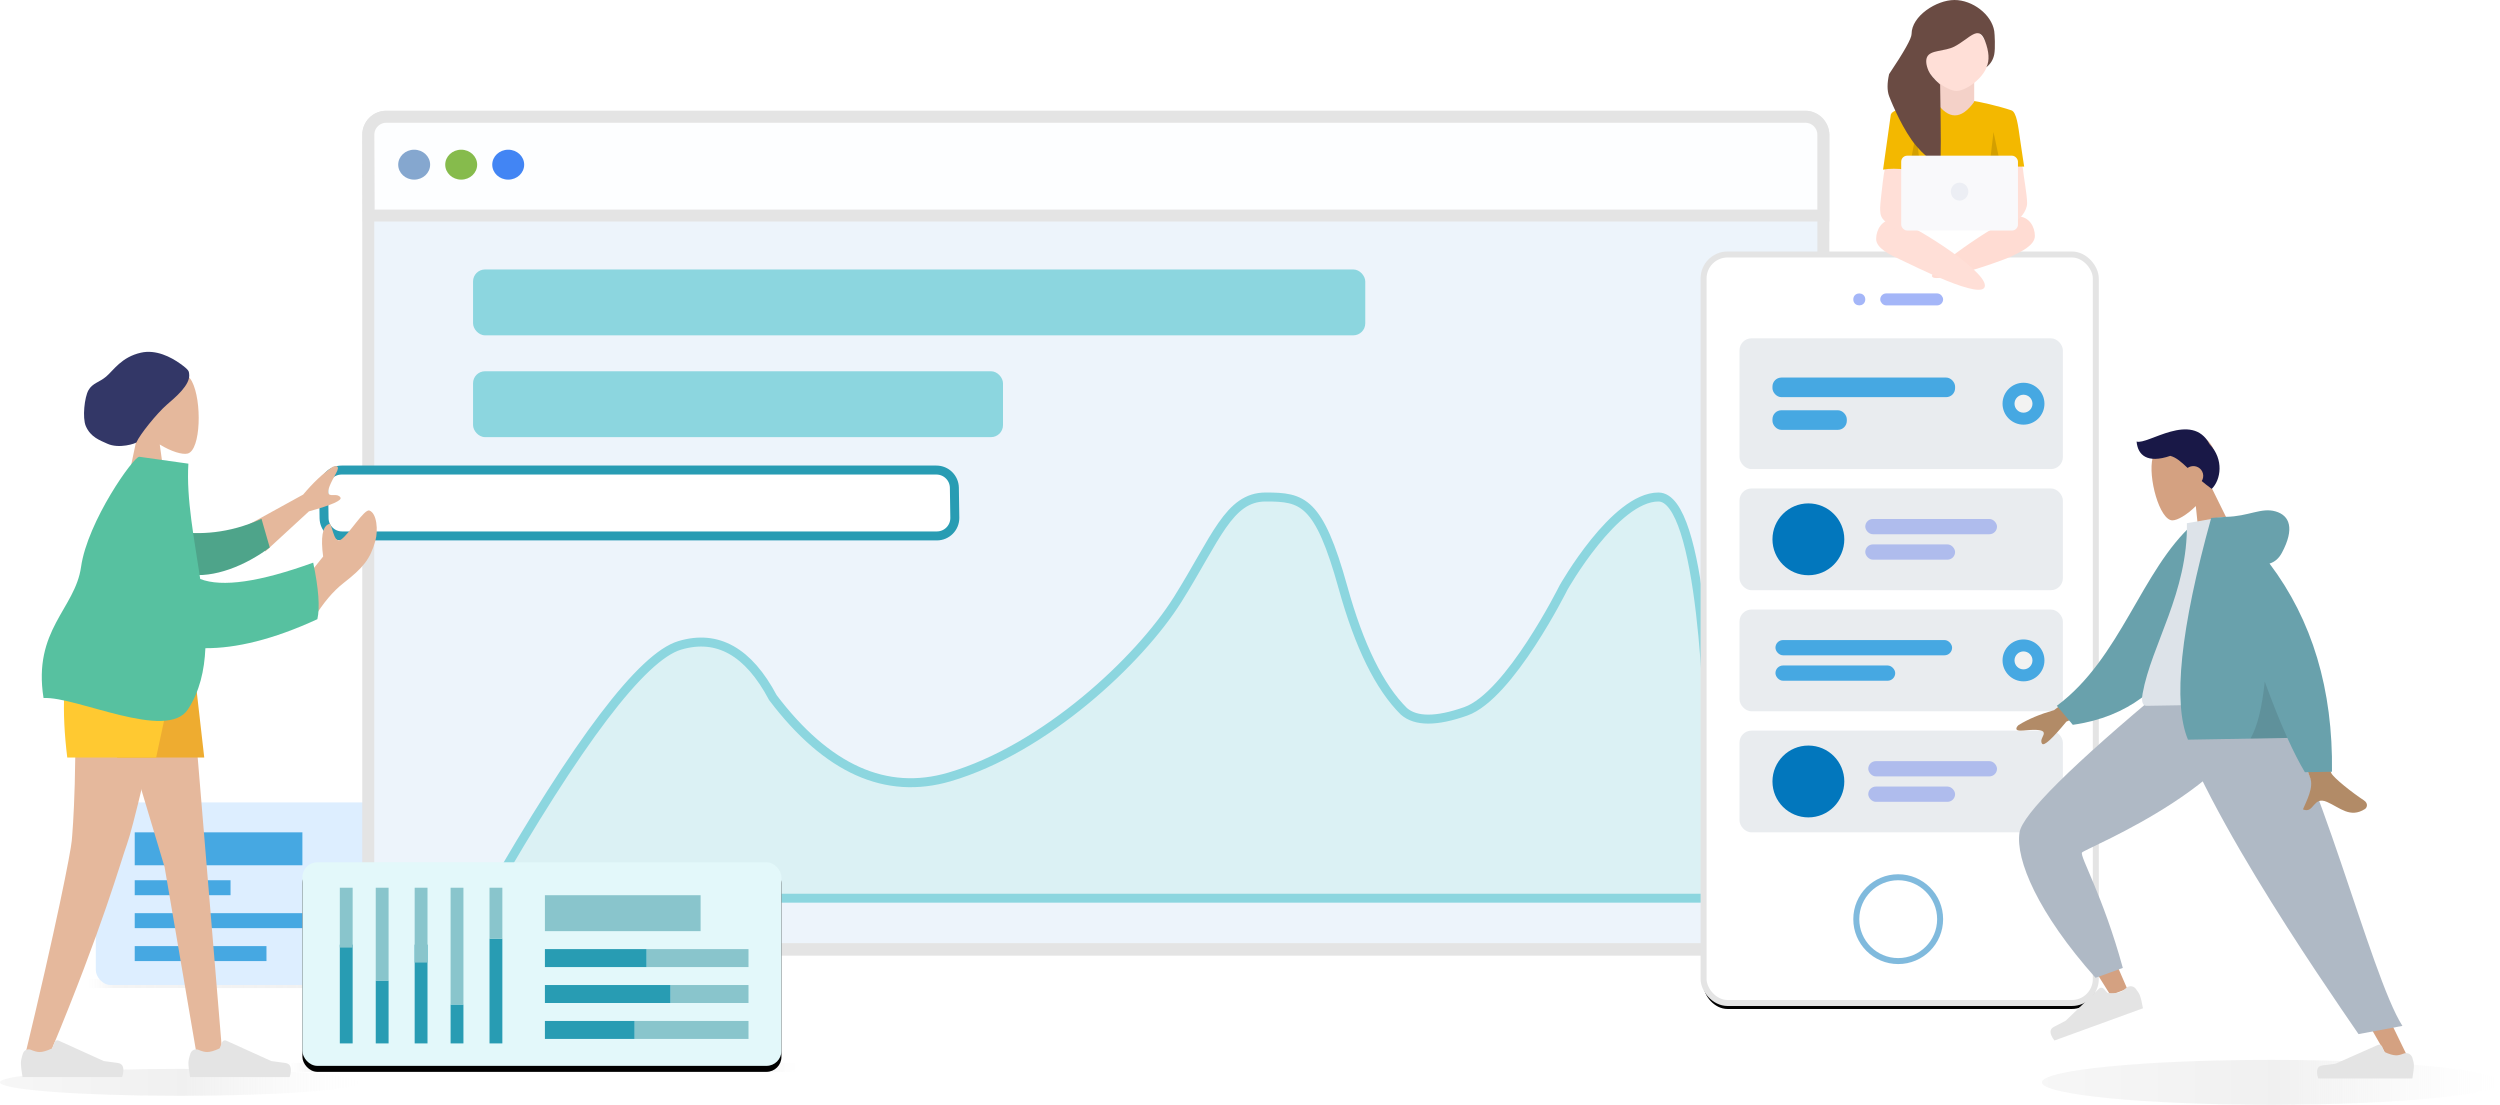 <?xml version="1.0" encoding="UTF-8"?>
<svg width="835px" height="369px" viewBox="0 0 835 369" version="1.1" xmlns="http://www.w3.org/2000/svg" xmlns:xlink="http://www.w3.org/1999/xlink">
    <!-- Generator: Sketch 56.3 (81716) - https://sketch.com -->
    <title>front-scene</title>
    <desc>Created with Sketch.</desc>
    <defs>
        <linearGradient x1="0%" y1="100%" x2="100%" y2="100%" id="linearGradient-1">
            <stop stop-color="#EEEEEE" stop-opacity="0" offset="0%"></stop>
            <stop stop-color="#E2E2E2" stop-opacity="0.832" offset="5.374%"></stop>
            <stop stop-color="#E0E0E0" offset="47.982%"></stop>
            <stop stop-color="#E3E3E3" stop-opacity="0.813" offset="94.082%"></stop>
            <stop stop-color="#EEEEEE" stop-opacity="0" offset="100%"></stop>
        </linearGradient>
        <rect id="path-2" x="0" y="0" width="486" height="278" rx="6"></rect>
        <filter x="-1.9%" y="-2.5%" width="103.7%" height="106.5%" filterUnits="objectBoundingBox" id="filter-3">
            <feMorphology radius="2" operator="dilate" in="SourceAlpha" result="shadowSpreadOuter1"></feMorphology>
            <feOffset dx="0" dy="2" in="shadowSpreadOuter1" result="shadowOffsetOuter1"></feOffset>
            <feGaussianBlur stdDeviation="2" in="shadowOffsetOuter1" result="shadowBlurOuter1"></feGaussianBlur>
            <feComposite in="shadowBlurOuter1" in2="SourceAlpha" operator="out" result="shadowBlurOuter1"></feComposite>
            <feColorMatrix values="0 0 0 0 0.008   0 0 0 0 0.322   0 0 0 0 0.58  0 0 0 0.142 0" type="matrix" in="shadowBlurOuter1"></feColorMatrix>
        </filter>
        <linearGradient x1="0%" y1="100%" x2="100%" y2="100%" id="linearGradient-4">
            <stop stop-color="#EEEEEE" stop-opacity="0" offset="0%"></stop>
            <stop stop-color="#E0E0E0" offset="47.982%"></stop>
            <stop stop-color="#EEEEEE" offset="100%"></stop>
        </linearGradient>
        <path d="M35.118,7.78 C34.994,6.996 35.239,6.611 32.146,4.401 C29.053,2.191 24.059,-0.415 19.029,0.719 C12.501,2.191 9.908,6.581 7.391,8.715 C5.122,10.639 2.845,10.864 1.496,13.251 C0.146,15.638 -0.572,22.507 0.602,25.237 C2.22,29.004 5.412,30.019 7.742,31.104 C11.738,32.965 17.386,30.999 17.523,30.674 C18.581,28.155 24.278,21.05 27.705,18.065 C30.224,15.87 35.7,11.461 35.118,7.78 Z" id="path-5"></path>
        <rect id="path-7" x="5" y="0" width="160" height="68" rx="5"></rect>
        <filter x="-6.2%" y="-11.8%" width="112.5%" height="129.4%" filterUnits="objectBoundingBox" id="filter-8">
            <feMorphology radius="1.5" operator="dilate" in="SourceAlpha" result="shadowSpreadOuter1"></feMorphology>
            <feOffset dx="0" dy="2" in="shadowSpreadOuter1" result="shadowOffsetOuter1"></feOffset>
            <feGaussianBlur stdDeviation="1.5" in="shadowOffsetOuter1" result="shadowBlurOuter1"></feGaussianBlur>
            <feColorMatrix values="0 0 0 0 0   0 0 0 0 0   0 0 0 0 0  0 0 0 0.079 0" type="matrix" in="shadowBlurOuter1"></feColorMatrix>
        </filter>
        <rect id="path-9" x="0" y="0" width="131" height="250" rx="8"></rect>
        <filter x="-6.1%" y="-2.4%" width="112.2%" height="106.4%" filterUnits="objectBoundingBox" id="filter-10">
            <feMorphology radius="1" operator="dilate" in="SourceAlpha" result="shadowSpreadOuter1"></feMorphology>
            <feOffset dx="0" dy="2" in="shadowSpreadOuter1" result="shadowOffsetOuter1"></feOffset>
            <feGaussianBlur stdDeviation="2" in="shadowOffsetOuter1" result="shadowBlurOuter1"></feGaussianBlur>
            <feComposite in="shadowBlurOuter1" in2="SourceAlpha" operator="out" result="shadowBlurOuter1"></feComposite>
            <feColorMatrix values="0 0 0 0 0.008   0 0 0 0 0.322   0 0 0 0 0.58  0 0 0 0.142 0" type="matrix" in="shadowBlurOuter1"></feColorMatrix>
        </filter>
        <linearGradient x1="0%" y1="100%" x2="100%" y2="100%" id="linearGradient-11">
            <stop stop-color="#EEEEEE" stop-opacity="0" offset="0%"></stop>
            <stop stop-color="#E0E0E0" offset="47.982%"></stop>
            <stop stop-color="#EEEEEE" offset="100%"></stop>
        </linearGradient>
    </defs>
    <g id="Page-1" stroke="none" stroke-width="1" fill="none" fill-rule="evenodd">
        <g id="flutter-io" transform="translate(-352, -345)">
            <g id="header-image" transform="translate(0, 64)">
                <g id="编组-6" transform="translate(0, 67)">
                    <g id="front-scene" transform="translate(352, 214)">
                        <g id="package-1" transform="translate(29, 268)">
                            <rect id="矩形" fill="url(#linearGradient-1)" opacity="0.465" x="0" y="59" width="170" height="3"></rect>
                            <rect id="矩形" fill="#DDEEFF" x="3" y="0" width="135" height="61" rx="5"></rect>
                            <rect id="矩形" fill="#46A8E2" x="16" y="10" width="56" height="11"></rect>
                            <rect id="矩形备份-6" fill="#46A8E2" x="16" y="26" width="32" height="5"></rect>
                            <g id="编组-8" transform="translate(16, 37)" fill="#46A8E2">
                                <rect id="矩形备份-8" x="0" y="0" width="59" height="5"></rect>
                            </g>
                            <rect id="矩形备份-11" fill="#46A8E2" x="16" y="48" width="44" height="5"></rect>
                        </g>
                        <g id="element备份-2" transform="translate(123, 39)">
                            <g id="矩形">
                                <use fill="black" fill-opacity="1" filter="url(#filter-3)" xlink:href="#path-2"></use>
                                <use stroke="#E4E4E4" stroke-width="4" fill="#EDF4FB" fill-rule="evenodd" xlink:href="#path-2"></use>
                            </g>
                            <path d="M6.026,0 L480,0 C483.314,-6.08718376e-16 486,2.686 486,6 L486,33 L0.141,33 L0.026,6.026 C0.012,2.712 2.686,0.014 6,5.49800434e-05 C6.009,1.83267231e-05 6.017,-1.77478404e-15 6.026,0 Z" id="矩形备份" stroke="#E4E4E4" stroke-width="4" fill-opacity="0.896" fill="#FFFFFF"></path>
                            <g id="btns" transform="translate(10, 11)">
                                <ellipse id="椭圆形" fill="#85A7CF" cx="5.332" cy="5" rx="5.332" ry="5"></ellipse>
                                <ellipse id="椭圆形备份-4" fill="#86BB4C" cx="21.038" cy="5" rx="5.332" ry="5"></ellipse>
                                <ellipse id="椭圆形备份-5" fill="#4285F4" cx="36.744" cy="5" rx="5.332" ry="5"></ellipse>
                            </g>
                            <path d="M40,261 L446.713,261 C447.571,248.274 448,234.771 448,220.494 C448,199.077 445.553,127 430.919,127 C416.284,127 399.191,157.299 399.191,157.299 C399.191,157.299 381.251,193.395 366.567,198.588 C356.778,202.05 349.89,202.05 345.904,198.588 C337.749,190.503 330.976,176.74 325.584,157.299 C317.496,128.137 312.023,127 299.713,127 C287.404,127 283.122,140.854 270.327,161.238 C257.532,181.623 225.985,211.141 194.142,220.494 C172.913,226.729 153.245,217.898 135.137,194 C126.98,178.611 116.609,172.796 104.027,176.554 C91.444,180.312 70.102,208.461 40,261 Z" id="路径-4" stroke="#8CD6DF" stroke-width="3" fill-opacity="0.08" fill="#18D3A6"></path>
                            <rect id="矩形备份-2" fill="#8CD6DF" x="35" y="51" width="298" height="22" rx="4"></rect>
                            <rect id="矩形备份-3" fill="#8CD6DF" x="35" y="85" width="177" height="22" rx="4"></rect>
                        </g>
                        <g id="编组" transform="translate(159.5, 241.5) scale(-1, 1) translate(-159.5, -241.5) translate(0, 117)">
                            <path d="M6.239,40 L204.91,40 C208.224,40 210.91,42.686 210.91,46 C210.91,46.03 210.91,46.06 210.909,46.09 L210.76,56.09 C210.711,59.368 208.039,62 204.761,62 L6.09,62 C2.776,62 0.09,59.314 0.09,56 C0.09,55.97 0.09,55.94 0.091,55.91 L0.24,45.91 C0.289,42.632 2.961,40 6.239,40 Z" id="矩形备份-2" stroke="#289CB3" stroke-width="3" fill="#FFFFFF"></path>
                            <g id="human-left" transform="translate(184, 0)">
                                <ellipse id="椭圆形" fill="url(#linearGradient-4)" opacity="0.465" cx="75" cy="244.5" rx="60" ry="4.5"></ellipse>
                                <g id="Head" transform="translate(87.5, 30.5) scale(-1, 1) translate(-87.5, -30.5) translate(68, 0)">
                                    <g transform="translate(13.611, 4.88)" fill="#E5B89C">
                                        <path d="M4.87,20.727 C2.154,17.477 0.316,13.493 0.623,9.03 C1.508,-3.831 19.068,-1.002 22.484,5.489 C25.9,11.98 25.494,28.445 21.079,29.605 C19.319,30.068 15.568,28.935 11.751,26.589 L14.147,43.87 L0,43.87 L4.87,20.727 Z"></path>
                                    </g>
                                    <g id="Turban" transform="translate(0.054, 0.072)">
                                        <mask id="mask-6" fill="white">
                                            <use xlink:href="#path-5"></use>
                                        </mask>
                                        <use fill="#333767" xlink:href="#path-5"></use>
                                    </g>
                                </g>
                                <g id="Bottom" transform="translate(82.5, 170.5) scale(-1, 1) translate(-82.5, -170.5) translate(36, 98)">
                                    <polygon id="Leg" fill="#E5B89C" points="26.586 0 48.983 74.638 59.834 138.113 68.341 138.113 56.876 0"></polygon>
                                    <path d="M18.573,0 C20.094,40.98 18.304,62.119 17.963,65.842 C17.623,69.565 12.96,93.707 1.923,139.363 L10.988,136.189 C28.432,94.316 34.376,72.554 36.377,67.055 C38.378,61.557 43.691,39.205 52.318,0 L18.573,0 Z" id="Leg" fill="#E5B89C"></path>
                                    <g id="Accessories/Shoe/Flat-Sneaker" transform="translate(0.397, 120.732)" fill="#E4E4E4">
                                        <path d="M1.271,16.12 C0.817,17.478 0.59,18.526 0.59,19.263 C0.59,20.345 0.767,21.924 1.122,24 C2.357,24 13.452,24 34.408,24 C35.273,21.093 34.774,19.523 32.91,19.291 C31.047,19.06 29.499,18.85 28.266,18.663 L13.189,11.83 C12.685,11.602 12.093,11.825 11.865,12.328 C11.859,12.34 11.854,12.352 11.849,12.365 L11.014,14.423 C9.289,15.242 7.887,15.651 6.809,15.651 C6.082,15.651 5.125,15.403 3.938,14.908 L3.938,14.908 C2.919,14.483 1.748,14.964 1.322,15.983 C1.304,16.028 1.287,16.074 1.271,16.12 Z" id="shoe"></path>
                                    </g>
                                    <g id="Accessories/Shoe/Flat-Sneaker" transform="translate(56.346, 120.732)" fill="#E4E4E4">
                                        <path d="M1.271,16.12 C0.817,17.478 0.59,18.526 0.59,19.263 C0.59,20.345 0.767,21.924 1.122,24 C2.357,24 13.452,24 34.408,24 C35.273,21.093 34.774,19.523 32.91,19.291 C31.047,19.06 29.499,18.85 28.266,18.663 L13.189,11.83 C12.685,11.602 12.093,11.825 11.865,12.328 C11.859,12.34 11.854,12.352 11.849,12.365 L11.014,14.423 C9.289,15.242 7.887,15.651 6.809,15.651 C6.082,15.651 5.125,15.403 3.938,14.908 L3.938,14.908 C2.919,14.483 1.748,14.964 1.322,15.983 C1.304,16.028 1.287,16.074 1.271,16.12 Z" id="shoe"></path>
                                    </g>
                                    <polygon fill="#EEAC30" points="23.61 0 33.133 38.027 62.22 38.027 57.883 0"></polygon>
                                    <path d="M18.253,0 C15.119,9.574 14.524,22.25 16.467,38.027 L46.15,38.027 L54.312,0 L18.253,0 Z" fill="#FFC931"></path>
                                </g>
                                <path d="M18.287,42.663 L39.604,50.92 C44.789,50.917 49.263,51.446 53.025,52.509 C53.978,52.999 55.28,54.161 52.035,54.776 C48.789,55.39 45.403,56.182 45.252,57.383 C45.101,58.584 47.37,59.359 46.871,61.059 C46.539,62.193 43.096,60.505 36.541,55.997 L16.931,53.456 L18.287,42.663 Z" id="Hand" fill="#E5B89C" transform="translate(35.518, 52.032) scale(-1, 1) rotate(-50) translate(-35.518, -52.032) "></path>
                                <path d="M4.859,73.133 L16.182,66.763 C17.773,60.576 19.673,57.463 21.882,57.423 C23.579,56.614 20.621,64.432 23.838,63.753 C27.055,63.074 34.91,57.093 36.262,58.306 C38.263,60.101 36.476,65.614 34.372,68.357 C30.44,73.485 27.185,75.239 19.141,77.537 C14.935,78.739 10.388,81.147 5.498,84.76 L4.859,73.133 Z" id="Hand" fill="#E5B89C" transform="translate(20.997, 71.062) scale(-1, 1) rotate(-22) translate(-20.997, -71.062) "></path>
                                <g id="Body" transform="translate(72.27, 81.765) scale(-1, 1) rotate(8) translate(-72.27, -81.765) translate(27.27, 38.265)">
                                    <path d="M39.269,20.833 C46.441,21.891 56.23,21.884 67.448,16.999 L70.029,26.599 C61.891,32.494 51.098,36.687 42.496,35.075 C35.718,33.804 33.548,24.977 39.269,20.833 Z" id="Sleeve" fill="#4EA48A" transform="translate(53.005, 26.211) rotate(-9) translate(-53.005, -26.211) "></path>
                                    <path d="M48.355,37.595 C55.975,39.383 68.178,35.83 84.963,26.934 C87.972,35.295 89.307,41.464 88.968,45.442 C75.232,54.289 63.294,58.893 53.283,60.239 C53.996,67.719 53.375,74.829 50.367,81.255 C44.894,92.95 12.843,82.119 2.066,84.251 C-4.683,62.227 8.366,53.277 8.377,39.186 C8.388,23.753 20.719,5.54223334e-13 22.534,5.54223334e-13 L39.079,5.54223334e-13 C39.992,11.782 44.584,24.766 48.355,37.595 Z" id="Clothes" fill="#57C1A0"></path>
                                </g>
                            </g>
                        </g>
                        <g id="package-1备份" transform="translate(96, 288)">
                            <rect id="矩形" fill="url(#linearGradient-1)" opacity="0.465" x="0" y="67" width="170" height="3"></rect>
                            <g id="矩形">
                                <use fill="black" fill-opacity="1" filter="url(#filter-8)" xlink:href="#path-7"></use>
                                <use fill="#E3F8FA" fill-rule="evenodd" xlink:href="#path-7"></use>
                            </g>
                            <rect id="矩形" fill="#89C5CC" x="86" y="11" width="52" height="12"></rect>
                            <rect id="矩形备份-6" fill="#289CB3" x="86" y="29" width="34" height="6"></rect>
                            <g id="编组-8" transform="translate(86, 41)">
                                <rect id="矩形备份-8" fill="#289CB3" x="0" y="0" width="42" height="6"></rect>
                                <rect id="矩形备份-9" fill="#89C5CC" x="42" y="0" width="26" height="6"></rect>
                            </g>
                            <g id="编组-8" transform="translate(20, 34.5) rotate(-90) translate(-20, -34.5) translate(-6, 32)">
                                <rect id="矩形备份-8" fill="#289CB3" x="0" y="0" width="33" height="4.286"></rect>
                                <rect id="矩形备份-9" fill="#89C5CC" x="32" y="0" width="20" height="4.286"></rect>
                            </g>
                            <g id="编组-8备份" transform="translate(32, 34.5) rotate(-90) translate(-32, -34.5) translate(6, 32)">
                                <rect id="矩形备份-8" fill="#289CB3" x="0" y="0" width="21" height="4.286"></rect>
                                <rect id="矩形备份-9" fill="#89C5CC" x="21" y="0" width="31" height="4.286"></rect>
                            </g>
                            <g id="编组-8备份-3" transform="translate(45, 34.5) rotate(-90) translate(-45, -34.5) translate(19, 32)">
                                <rect id="矩形备份-8" fill="#289CB3" x="0" y="0" width="33" height="4.286"></rect>
                                <rect id="矩形备份-9" fill="#89C5CC" x="27" y="0" width="25" height="4.286"></rect>
                            </g>
                            <g id="编组-8备份-4" transform="translate(57, 34.5) rotate(-90) translate(-57, -34.5) translate(31, 32)">
                                <rect id="矩形备份-8" fill="#289CB3" x="0" y="0" width="13" height="4.286"></rect>
                                <rect id="矩形备份-9" fill="#89C5CC" x="13" y="0" width="39" height="4.286"></rect>
                            </g>
                            <g id="编组-8备份-5" transform="translate(70, 34.5) rotate(-90) translate(-70, -34.5) translate(44, 32)">
                                <rect id="矩形备份-8" fill="#289CB3" x="0" y="0" width="35" height="4.286"></rect>
                                <rect id="矩形备份-9" fill="#89C5CC" x="35" y="0" width="17" height="4.286"></rect>
                            </g>
                            <rect id="矩形备份-7" fill="#89C5CC" x="120" y="29" width="34" height="6"></rect>
                            <rect id="矩形备份-11" fill="#289CB3" x="86" y="53" width="30" height="6"></rect>
                            <rect id="矩形备份-10" fill="#89C5CC" x="116" y="53" width="38" height="6"></rect>
                        </g>
                        <g id="编组-7" transform="translate(569, 85)">
                            <g id="Mobile3">
                                <g id="Container">
                                    <use fill="black" fill-opacity="1" filter="url(#filter-10)" xlink:href="#path-9"></use>
                                    <use stroke="#E4E4E4" stroke-width="2" fill="#FFFFFF" fill-rule="evenodd" xlink:href="#path-9"></use>
                                </g>
                                <circle id="Touch" stroke="#0277BD" stroke-width="2" opacity="0.5" cx="65" cy="222" r="14"></circle>
                                <g id="Camera" transform="translate(50, 13)" fill="#476BF1" opacity="0.495" stroke="#476BF1">
                                    <circle id="Lens" cx="2" cy="2" r="1.5"></circle>
                                    <rect id="Sensor" x="9.5" y="0.5" width="20" height="3" rx="1.5"></rect>
                                </g>
                                <g id="Rows" transform="translate(12, 28)">
                                    <g id="Row">
                                        <rect id="Container" fill="#E9ECEF" x="0" y="5.7909233e-13" width="108" height="43.676" rx="4"></rect>
                                        <g id="Text-Stuff" transform="translate(11, 13.103)" fill="#46A8E2">
                                            <rect id="Label" x="0" y="0" width="61" height="6.551" rx="3"></rect>
                                            <rect id="Label" x="5.15143483e-14" y="10.919" width="24.836" height="6.551" rx="3"></rect>
                                        </g>
                                        <g id="Check" transform="translate(87.847, 14.838)">
                                            <circle id="Background" fill="#46A8E2" cx="7" cy="7" r="7"></circle>
                                            <circle id="Indicator" fill="#F2F2F2" cx="7" cy="7" r="3"></circle>
                                        </g>
                                    </g>
                                    <g id="Row" transform="translate(0, 50.147)">
                                        <rect id="Background" fill="#E9ECEF" x="0" y="9.73443548e-13" width="108" height="33.971" rx="4"></rect>
                                        <g id="Text" transform="translate(42, 10.191)" fill="#AFBCED">
                                            <rect id="Name" x="0" y="4.54747351e-13" width="44" height="5.096" rx="2.548"></rect>
                                            <rect id="Name" x="0" y="8.493" width="30" height="5.096" rx="2.548"></rect>
                                        </g>
                                        <circle id="Avatar" fill="#0277BD" cx="23" cy="16.985" r="12"></circle>
                                    </g>
                                    <g id="Row" transform="translate(0, 90.588)">
                                        <rect id="Container" fill="#E9ECEF" x="0" y="1.17950094e-12" width="108" height="33.971" rx="4"></rect>
                                        <g id="Text-Stuff" transform="translate(12, 10.191)" fill="#46A8E2">
                                            <rect id="Label" x="0" y="4.4408921e-16" width="59" height="5.096" rx="2.548"></rect>
                                            <rect id="Label" x="0" y="8.493" width="40" height="5.096" rx="2.548"></rect>
                                        </g>
                                        <g id="Check" transform="translate(87.847, 9.985)">
                                            <circle id="Background" fill="#46A8E2" cx="7" cy="7" r="7"></circle>
                                            <circle id="Indicator" fill="#F2F2F2" cx="7" cy="7" r="3"></circle>
                                        </g>
                                    </g>
                                    <g id="Row" transform="translate(0, 131.029)">
                                        <rect id="Background" fill="#E9ECEF" x="0" y="7.95807864e-13" width="108" height="33.971" rx="4"></rect>
                                        <g id="Text" transform="translate(43, 10.191)" fill="#AFBCED">
                                            <rect id="Name" x="0" y="4.54747351e-13" width="43" height="5.096" rx="2.548"></rect>
                                            <rect id="Name" x="0" y="8.493" width="29" height="5.096" rx="2.548"></rect>
                                        </g>
                                        <circle id="Avatar" fill="#0277BD" cx="23" cy="16.985" r="12"></circle>
                                    </g>
                                </g>
                            </g>
                        </g>
                        <g id="sitting-girl" transform="translate(626, 0)">
                            <g id="body">
                                <rect id="矩形" fill="#FFFFFF" x="7.855" y="60.747" width="39.273" height="24.495" rx="2"></rect>
                                <path d="M27.488,85.788 C31.083,87.45 53.65,95.246 53.65,92.153 C53.65,89.06 28.714,72.295 24.973,72.295 C21.232,72.295 19.286,75.718 19.286,78.811 C19.286,81.904 23.892,84.127 27.488,85.788 Z" id="back-leg" fill="#FFDCD3" transform="translate(36.468, 82.583) scale(-1, 1) translate(-36.468, -82.583) "></path>
                                <path d="M8.918,86.803 C12.55,88.469 36.959,100.942 36.959,95.365 C36.959,89.788 10.156,73.275 6.377,73.275 C2.597,73.275 0.631,76.707 0.631,79.807 C0.631,82.908 5.285,85.137 8.918,86.803 Z" id="front-leg" fill="#FFDFD7"></path>
                                <path d="M8.021,76.866 C9.152,77.595 8.671,77.857 9.769,75.848 C10.915,73.751 11.782,60.057 11.782,58.421 C11.782,55.218 7.755,53.889 5.357,53.889 C3.895,53.889 3.258,57.18 2.876,60.571 C2.632,62.743 1.964,68.097 1.964,69.348 C1.964,70.666 1.967,72.024 2.876,73.149 C4.177,74.756 6.668,75.994 8.021,76.866 Z" id="椭圆形" fill="#FFDFD7"></path>
                                <path d="M47.534,73.485 C48.276,73.485 51.055,70.643 51.055,67.827 C51.055,65.011 49.749,58.046 49.749,57.122 C49.749,55.337 48.503,53.889 46.966,53.889 C45.428,53.889 44.182,55.337 44.182,57.122 C44.182,58.908 45.997,73.485 47.534,73.485 Z" id="椭圆形" fill="#FFDFD7"></path>
                                <path d="M5.863,37.68 C7.64,36.262 10.17,36.076 12.805,35.39 C15.271,34.749 17.789,33.563 21.008,33.563 C24.515,33.563 27.984,33.001 32.307,33.563 C34.929,33.905 41.632,35.429 45.822,36.857 C47.538,37.442 48.078,42.148 48.681,46.382 C49.549,52.482 50.037,55.31 50.073,55.634 L42.38,55.634 C24.518,56.726 14.01,57.069 10.857,56.663 C7.703,56.257 5.066,56.257 2.945,56.663 L5.528,38.284" id="tshirt" fill="#F3B800"></path>
                                <g id="shadow" transform="translate(11.782, 44.091)" fill="#D39F00">
                                    <path d="M2.247,0 C0.749,7.715 0,11.877 0,12.486 C0,13.095 1.309,12.598 3.927,10.994 L3.202,8.844 L2.247,0 Z" id="路径"></path>
                                    <polygon id="路径-2" points="28.054 0 30.436 11.299 25.527 12.737 25.527 10.711 27.037 8.564"></polygon>
                                </g>
                                <path d="M20.618,27.434 L33.382,27.434 L33.382,34.021 C31.2,37.032 29.053,38.538 26.94,38.538 C24.827,38.538 22.72,37.032 20.618,34.021 L20.618,27.434 Z" id="矩形" fill="#F4D1C8"></path>
                                <path d="M27.491,30.374 C30.731,30.374 38.291,25.329 38.291,19.106 C38.291,12.883 33.456,7.838 27.491,7.838 C21.526,7.838 16.691,12.883 16.691,19.106 C16.691,25.329 24.251,30.374 27.491,30.374 Z" id="椭圆形" fill="#FFDFD7"></path>
                                <path d="M4.963,32.121 C5.117,32.537 8.289,40.776 12.465,46.706 C16.539,52.493 21.782,55.57 22.004,54.733 C22.303,53.603 22.303,44.775 22.004,28.25 C19.93,26.356 18.641,24.83 18.138,23.67 C17.267,21.662 17.181,20.126 17.618,19.106 C18.693,16.594 23.477,17.265 26.79,15.541 C31.808,12.93 34.856,8.092 36.964,13.599 C38.369,17.27 38.541,20.212 37.481,22.423 C38.868,21.344 39.734,19.918 40.08,18.147 C40.472,16.142 40.235,11.352 40.08,10.384 C39.191,4.81 32.814,0 26.79,0 C20.766,0 12.465,5.357 12.465,11.363 C12.465,12.832 9.964,17.294 4.963,24.748 C4.272,27.795 4.272,30.253 4.963,32.121 Z" id="椭圆形备份-6" fill="#6A4B43"></path>
                            </g>
                            <g id="laptop" transform="translate(9, 52)">
                                <rect id="矩形" fill="#F9F9FB" x="0" y="0" width="39" height="25" rx="2"></rect>
                                <ellipse id="椭圆形" fill="#ECEEF4" cx="19.5" cy="12" rx="2.925" ry="3"></ellipse>
                            </g>
                        </g>
                        <g id="humaaan-3" transform="translate(745, 244) scale(-1, 1) translate(-745, -244) translate(655, 119)">
                            <ellipse id="椭圆形" fill="url(#linearGradient-11)" opacity="0.465" cx="76.5" cy="242.5" rx="76.5" ry="7.5"></ellipse>
                            <g id="Bottom/Standing/Sprint" transform="translate(15, 110)">
                                <path d="M113.939,-5.392 C103.463,3.154 107.586,78.251 106.888,79.196 C106.577,79.615 89.957,83.161 57.029,89.834 L58.461,95.648 C96.99,93.801 117.374,91.448 119.615,88.588 C122.823,84.493 126.757,61.57 131.416,19.818 L113.939,-5.392 Z" id="Leg" fill="#D4A181" transform="translate(94.222, 45.128) rotate(-55) translate(-94.222, -45.128) "></path>
                                <path d="M62.596,83.724 L65.117,93.089 C93.846,96.442 112.774,92.388 119.427,86.051 C123.863,81.827 127.807,58.966 131.259,17.468 L112.564,-9.232 C87.623,9.589 102.618,71.372 101.982,72.784 C101.347,74.196 86.201,75.286 62.596,83.724 Z" id="Pant" fill="#AFB9C5" transform="translate(96.928, 42.531) rotate(-55) translate(-96.928, -42.531) "></path>
                                <g id="Accessories/Shoe/Flat-Sneaker" transform="translate(122.849, 102.608) rotate(20) translate(-122.849, -102.608) translate(106.075, 91.65)" fill="#E4E4E4">
                                    <path d="M1.096,15.205 C0.737,16.308 0.558,17.17 0.558,17.793 C0.558,18.793 0.726,20.251 1.061,22.168 C2.228,22.168 12.719,22.168 32.535,22.168 C33.352,19.483 32.88,18.033 31.118,17.819 C29.356,17.605 27.892,17.412 26.727,17.239 L12.588,10.979 C12.041,10.737 11.401,10.984 11.159,11.531 C11.155,11.539 11.152,11.546 11.149,11.554 L10.415,13.322 C8.783,14.078 7.458,14.456 6.438,14.456 C5.796,14.456 4.965,14.257 3.945,13.858 L3.945,13.858 C2.83,13.423 1.574,13.973 1.138,15.088 C1.123,15.127 1.109,15.166 1.096,15.205 Z" id="shoe"></path>
                                </g>
                                <polygon id="Leg" fill="#D4A181" points="71.493 0 43.035 68.062 15.066 125.603 21.665 125.603 93.861 0"></polygon>
                                <g id="Accessories/Shoe/Flat-Sneaker" transform="translate(13.199, 109.029)" fill="#E4E4E4">
                                    <path d="M1.096,15.205 C0.737,16.308 0.558,17.17 0.558,17.793 C0.558,18.793 0.726,20.251 1.061,22.168 C2.228,22.168 12.719,22.168 32.535,22.168 C33.352,19.483 32.88,18.033 31.118,17.819 C29.356,17.605 27.892,17.412 26.727,17.239 L12.588,10.979 C12.041,10.737 11.401,10.984 11.159,11.531 C11.155,11.539 11.152,11.546 11.149,11.554 L10.415,13.322 C8.783,14.078 7.458,14.456 6.438,14.456 C5.796,14.456 4.965,14.257 3.945,13.858 L3.945,13.858 C2.83,13.423 1.574,13.973 1.138,15.088 C1.123,15.127 1.109,15.166 1.096,15.205 Z" id="shoe"></path>
                                </g>
                                <path d="M17.592,113.649 L32.255,116.389 C43.592,99.784 91.038,31.696 96.24,2.84217094e-14 L63.598,2.84217094e-14 C46.226,22.913 28.399,96.769 17.592,113.649 Z" id="Pant" fill="#AFB9C5"></path>
                            </g>
                            <g id="Head/Front/Short-1" transform="translate(101.315, 37.097) rotate(14) translate(-101.315, -37.097) translate(63.854, 8.457)">
                                <g id="Head" stroke-width="1" transform="translate(29.844, 16.939)" fill="#D4A181">
                                    <path d="M4.566,18.846 C2.02,15.89 0.296,12.268 0.584,8.21 C1.414,-3.483 17.878,-0.911 21.08,4.991 C24.283,10.893 23.903,25.863 19.763,26.918 C18.113,27.338 14.596,26.308 11.018,24.175 L13.264,39.888 L0,39.888 L4.566,18.846 Z"></path>
                                </g>
                                <path d="M45.075,22.785 C43.275,23.781 41.994,25.646 40.452,28.093 C40.076,27.947 39.667,27.867 39.239,27.867 C37.408,27.867 35.923,29.334 35.923,31.145 C35.923,32.064 36.306,32.895 36.922,33.49 C36.155,34.561 35.295,35.68 34.31,36.834 C30.633,34.653 27.898,28.296 31.409,22.159 C34.429,9.867 51.546,17.496 54.839,15.423 C55.559,19.884 53.237,23.481 45.075,22.785 Z" id="Hair" fill="#191847"></path>
                            </g>
                            <g id="Body/Hoodie" transform="translate(96.903, 105.22) rotate(1) translate(-96.903, -105.22) translate(26.388, 53.723)">
                                <path d="M105.195,50.681 L122.783,63.555 C127.553,64.838 131.539,66.434 134.739,68.344 C135.495,69.031 136.409,70.421 133.274,70.181 C130.138,69.941 126.829,69.828 126.397,70.894 C125.964,71.96 127.861,73.235 126.987,74.674 C126.404,75.632 123.649,73.228 118.724,67.46 L101.306,60.261 L105.195,50.681 Z M37.664,51.125 L49.187,51.17 C42.072,74.064 38.231,86.211 37.664,87.612 C36.388,90.764 39.088,95.564 40.243,98.143 C36.482,99.821 36.883,93.609 32.139,95.809 C27.809,97.817 24.516,101.455 19.513,98.378 C18.898,98 18.224,96.576 19.853,95.463 C23.909,92.69 29.756,87.837 30.546,86.239 C31.623,84.061 33.996,72.356 37.664,51.125 Z" id="Skin" fill="#B28B67"></path>
                                <path d="M67.682,5.273 L72.361,4.045 C91.311,17.678 101.1,46.198 124.053,59.751 L119.416,66.63 C81.536,65.284 69.137,30.537 67.682,5.273 Z" id="Coat-Back" fill="#69A1AC" transform="translate(95.867, 35.338) rotate(5) translate(-95.867, -35.338) "></path>
                                <path d="M49.625,62.656 C68.743,62.656 82.805,62.656 91.812,62.656 C93.74,62.656 93.377,59.882 93.098,58.481 C89.882,42.323 77.327,24.904 77.327,1.902 L65.159,0 C55.093,16.136 51.613,36.002 49.625,62.656 Z" id="Shirt" fill="#DDE3E9"></path>
                                <path d="M49.964,15.861 C48.197,15.354 46.797,14.173 45.765,12.318 C41.317,4.318 42.924,-0.087 47.677,-1.534 C52.43,-2.982 56.669,-1.0658141e-14 64.242,-3.10862447e-15 C64.654,-2.66453526e-15 65.031,0.026 65.374,0.077 L69.184,0.294 C80.113,37.217 83.128,61.852 78.227,74.198 L45.022,74.198 C43.055,78.771 41.172,82.618 39.374,85.74 L30.326,85.74 C29.475,58.296 36.021,35.003 49.964,15.861 Z" id="Coat-Front" fill="#69A1AC"></path>
                                <path d="M52.252,55.235 C53.297,63.945 54.994,70.266 57.344,74.198 L45.022,74.198 C47.317,68.864 49.727,62.543 52.252,55.235 Z" id="Shade" fill-opacity="0.1" fill="#000000"></path>
                            </g>
                        </g>
                    </g>
                </g>
            </g>
        </g>
    </g>
</svg>